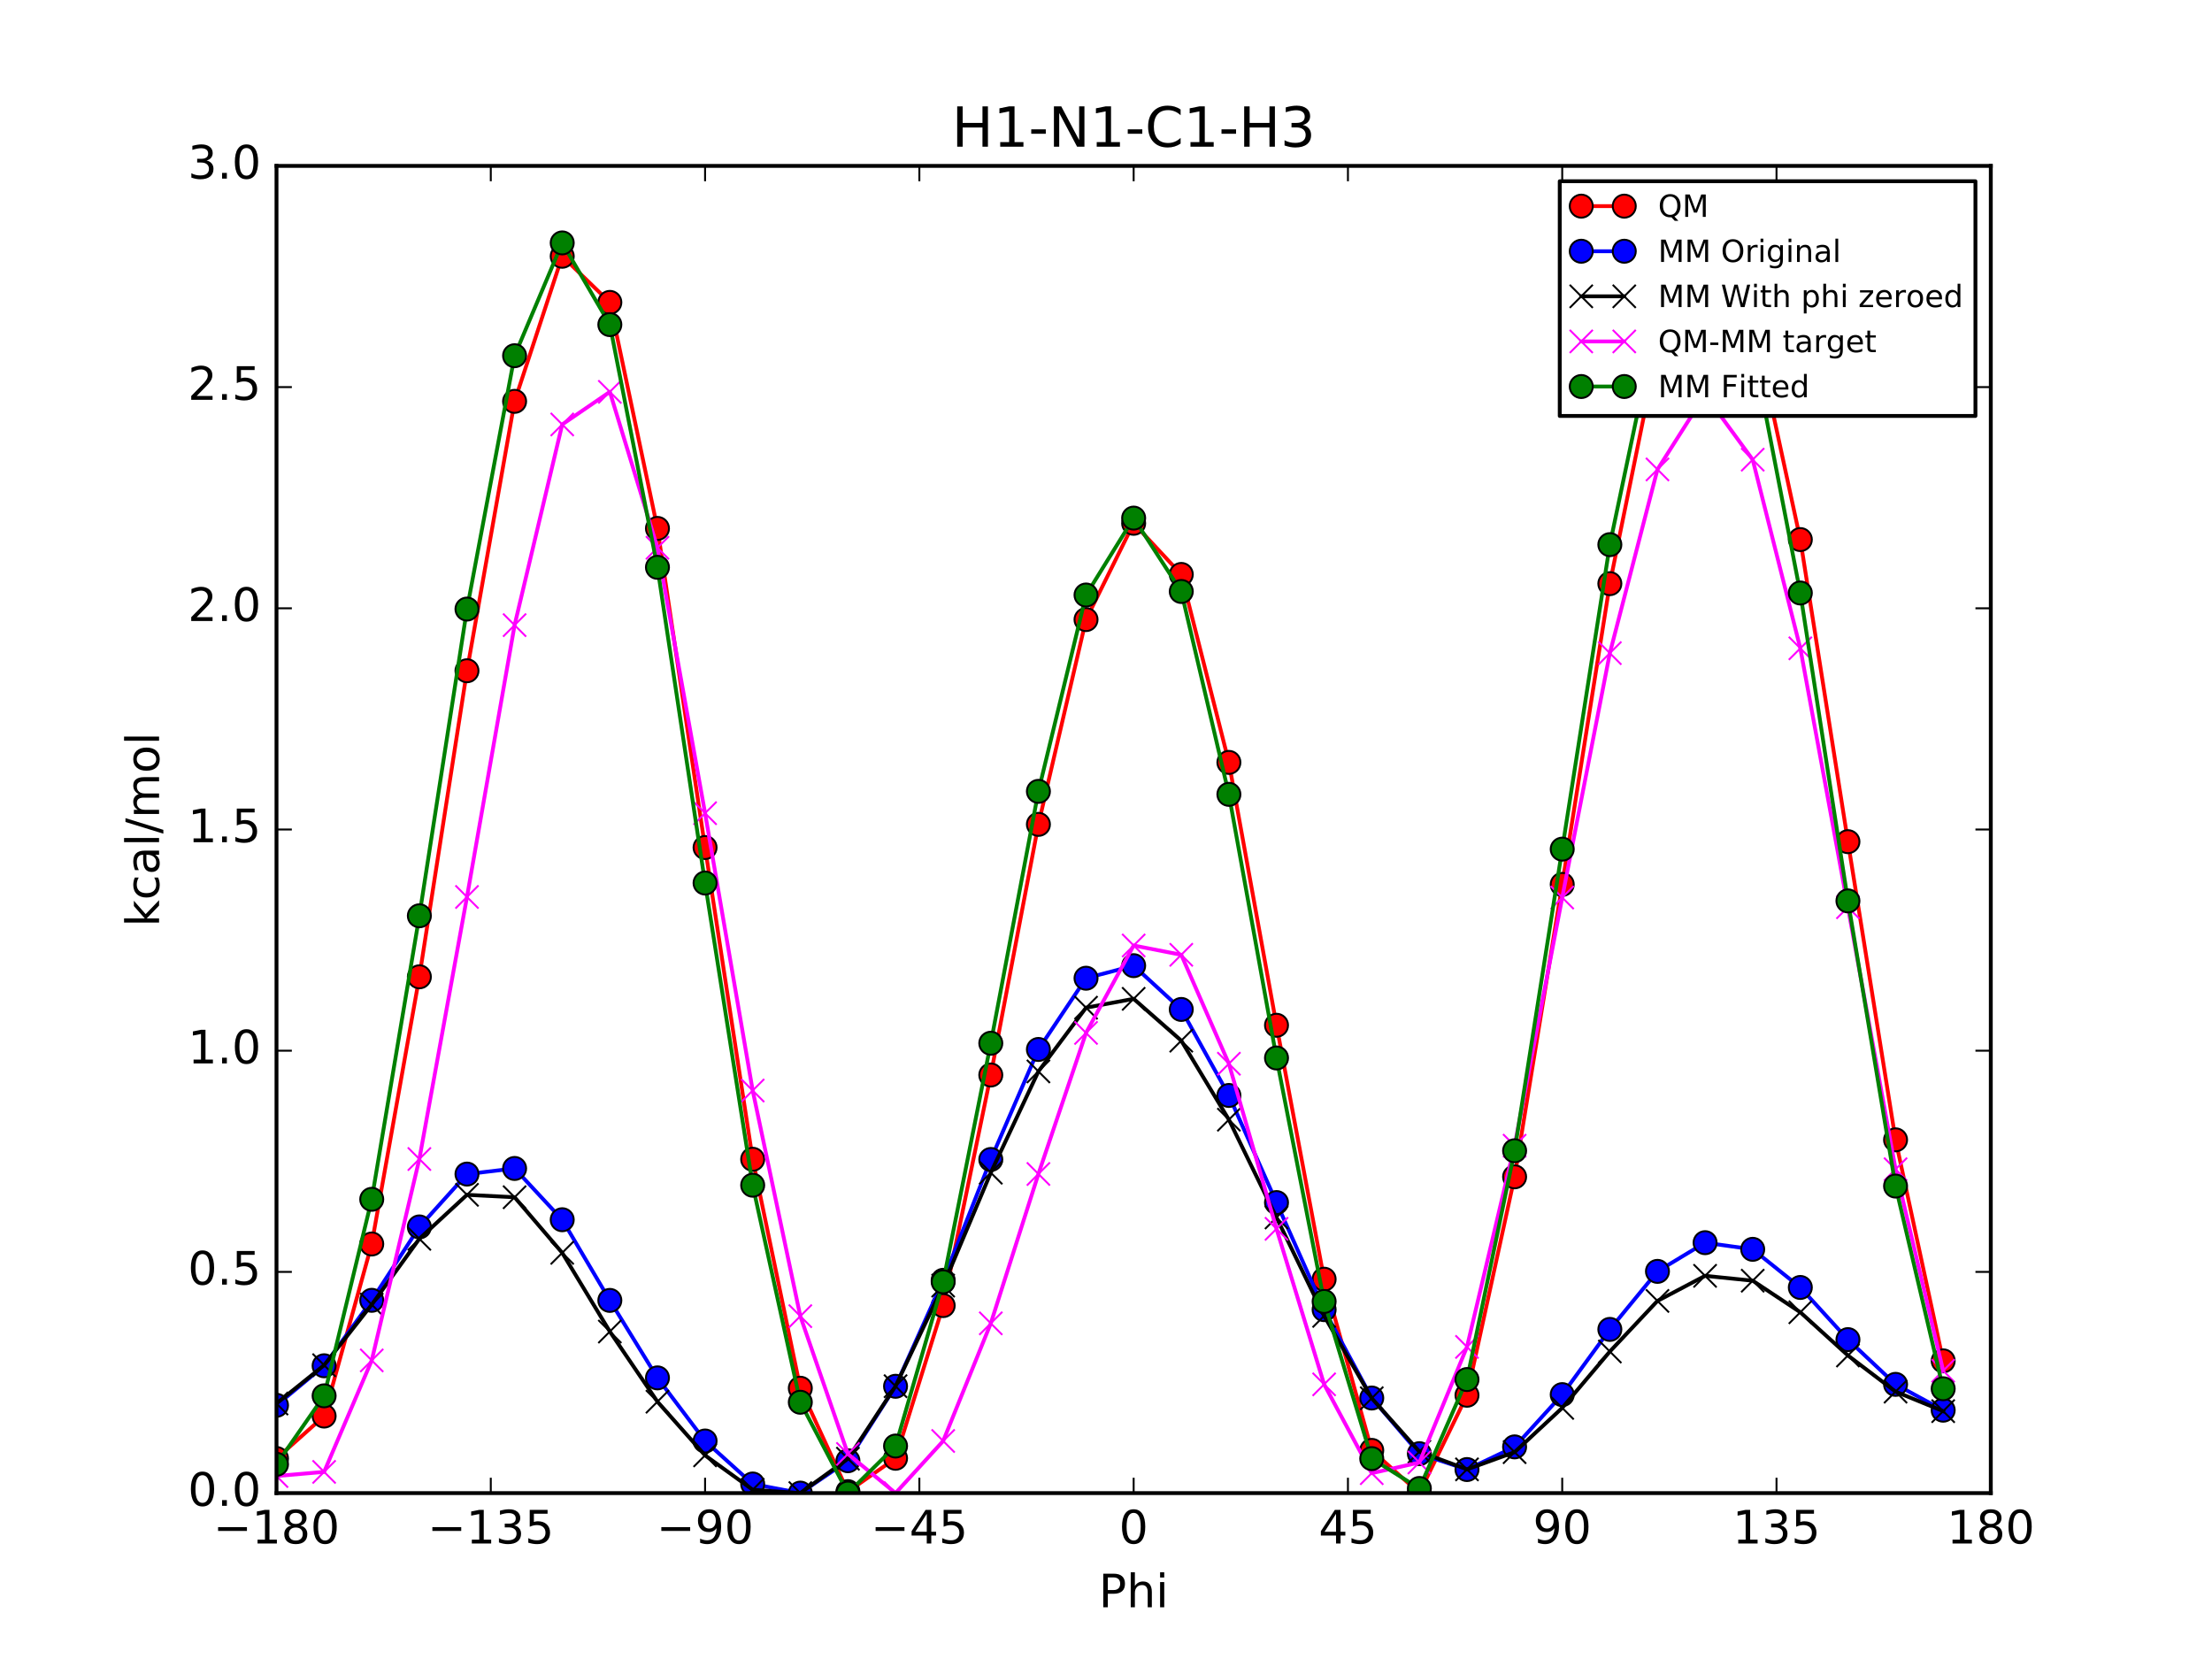 <?xml version="1.0" encoding="utf-8" standalone="no"?>
<!DOCTYPE svg PUBLIC "-//W3C//DTD SVG 1.1//EN"
  "http://www.w3.org/Graphics/SVG/1.1/DTD/svg11.dtd">
<!-- Created with matplotlib (http://matplotlib.org/) -->
<svg height="432pt" version="1.1" viewBox="0 0 576 432" width="576pt" xmlns="http://www.w3.org/2000/svg" xmlns:xlink="http://www.w3.org/1999/xlink">
 <defs>
  <style type="text/css">
*{stroke-linecap:butt;stroke-linejoin:round;stroke-miterlimit:100000;}
  </style>
 </defs>
 <g id="figure_1">
  <g id="patch_1">
   <path d="M 0 432 
L 576 432 
L 576 0 
L 0 0 
z
" style="fill:#ffffff;"/>
  </g>
  <g id="axes_1">
   <g id="patch_2">
    <path d="M 72 388.8 
L 518.4 388.8 
L 518.4 43.2 
L 72 43.2 
z
" style="fill:#ffffff;"/>
   </g>
   <g id="line2d_1">
    <path clip-path="url(#p62cba8d140)" d="M 71.999 379.796 
L 84.4 368.741 
L 96.8 323.934 
L 109.2 254.36 
L 121.6 174.664 
L 134 104.511 
L 146.4 66.73 
L 158.8 78.741 
L 171.2 137.602 
L 183.6 220.692 
L 196 301.873 
L 208.4 361.494 
L 220.8 388.421 
L 233.2 379.73 
L 245.6 339.972 
L 258 279.931 
L 270.4 214.665 
L 282.8 161.336 
L 295.201 136.265 
L 307.6 149.585 
L 320 198.527 
L 332.4 266.978 
L 344.8 333.1 
L 357.2 377.679 
L 369.6 388.8 
L 382 363.32 
L 394.4 306.445 
L 406.8 230.302 
L 419.2 151.98 
L 431.6 90.964 
L 444 64.939 
L 456.4 83.155 
L 468.8 140.502 
L 481.2 219.17 
L 493.6 296.812 
L 506 354.366 
" style="fill:none;stroke:#ff0000;stroke-linecap:square;"/>
    <defs>
     <path d="M 0 3 
C 0.796 3 1.559 2.684 2.121 2.121 
C 2.684 1.559 3 0.796 3 0 
C 3 -0.796 2.684 -1.559 2.121 -2.121 
C 1.559 -2.684 0.796 -3 0 -3 
C -0.796 -3 -1.559 -2.684 -2.121 -2.121 
C -2.684 -1.559 -3 -0.796 -3 0 
C -3 0.796 -2.684 1.559 -2.121 2.121 
C -1.559 2.684 -0.796 3 0 3 
z
" id="m9f6e832662" style="stroke:#000000;stroke-width:0.5;"/>
    </defs>
    <g clip-path="url(#p62cba8d140)">
     <use style="fill:#ff0000;stroke:#000000;stroke-width:0.5;" x="71.999" xlink:href="#m9f6e832662" y="379.796"/>
     <use style="fill:#ff0000;stroke:#000000;stroke-width:0.5;" x="84.4" xlink:href="#m9f6e832662" y="368.741"/>
     <use style="fill:#ff0000;stroke:#000000;stroke-width:0.5;" x="96.8" xlink:href="#m9f6e832662" y="323.934"/>
     <use style="fill:#ff0000;stroke:#000000;stroke-width:0.5;" x="109.2" xlink:href="#m9f6e832662" y="254.36"/>
     <use style="fill:#ff0000;stroke:#000000;stroke-width:0.5;" x="121.6" xlink:href="#m9f6e832662" y="174.664"/>
     <use style="fill:#ff0000;stroke:#000000;stroke-width:0.5;" x="134" xlink:href="#m9f6e832662" y="104.511"/>
     <use style="fill:#ff0000;stroke:#000000;stroke-width:0.5;" x="146.4" xlink:href="#m9f6e832662" y="66.73"/>
     <use style="fill:#ff0000;stroke:#000000;stroke-width:0.5;" x="158.8" xlink:href="#m9f6e832662" y="78.741"/>
     <use style="fill:#ff0000;stroke:#000000;stroke-width:0.5;" x="171.2" xlink:href="#m9f6e832662" y="137.602"/>
     <use style="fill:#ff0000;stroke:#000000;stroke-width:0.5;" x="183.6" xlink:href="#m9f6e832662" y="220.692"/>
     <use style="fill:#ff0000;stroke:#000000;stroke-width:0.5;" x="196" xlink:href="#m9f6e832662" y="301.873"/>
     <use style="fill:#ff0000;stroke:#000000;stroke-width:0.5;" x="208.4" xlink:href="#m9f6e832662" y="361.494"/>
     <use style="fill:#ff0000;stroke:#000000;stroke-width:0.5;" x="220.8" xlink:href="#m9f6e832662" y="388.421"/>
     <use style="fill:#ff0000;stroke:#000000;stroke-width:0.5;" x="233.2" xlink:href="#m9f6e832662" y="379.73"/>
     <use style="fill:#ff0000;stroke:#000000;stroke-width:0.5;" x="245.6" xlink:href="#m9f6e832662" y="339.972"/>
     <use style="fill:#ff0000;stroke:#000000;stroke-width:0.5;" x="258" xlink:href="#m9f6e832662" y="279.931"/>
     <use style="fill:#ff0000;stroke:#000000;stroke-width:0.5;" x="270.4" xlink:href="#m9f6e832662" y="214.665"/>
     <use style="fill:#ff0000;stroke:#000000;stroke-width:0.5;" x="282.8" xlink:href="#m9f6e832662" y="161.336"/>
     <use style="fill:#ff0000;stroke:#000000;stroke-width:0.5;" x="295.201" xlink:href="#m9f6e832662" y="136.265"/>
     <use style="fill:#ff0000;stroke:#000000;stroke-width:0.5;" x="307.6" xlink:href="#m9f6e832662" y="149.585"/>
     <use style="fill:#ff0000;stroke:#000000;stroke-width:0.5;" x="320" xlink:href="#m9f6e832662" y="198.527"/>
     <use style="fill:#ff0000;stroke:#000000;stroke-width:0.5;" x="332.4" xlink:href="#m9f6e832662" y="266.978"/>
     <use style="fill:#ff0000;stroke:#000000;stroke-width:0.5;" x="344.8" xlink:href="#m9f6e832662" y="333.1"/>
     <use style="fill:#ff0000;stroke:#000000;stroke-width:0.5;" x="357.2" xlink:href="#m9f6e832662" y="377.679"/>
     <use style="fill:#ff0000;stroke:#000000;stroke-width:0.5;" x="369.6" xlink:href="#m9f6e832662" y="388.8"/>
     <use style="fill:#ff0000;stroke:#000000;stroke-width:0.5;" x="382" xlink:href="#m9f6e832662" y="363.32"/>
     <use style="fill:#ff0000;stroke:#000000;stroke-width:0.5;" x="394.4" xlink:href="#m9f6e832662" y="306.445"/>
     <use style="fill:#ff0000;stroke:#000000;stroke-width:0.5;" x="406.8" xlink:href="#m9f6e832662" y="230.302"/>
     <use style="fill:#ff0000;stroke:#000000;stroke-width:0.5;" x="419.2" xlink:href="#m9f6e832662" y="151.98"/>
     <use style="fill:#ff0000;stroke:#000000;stroke-width:0.5;" x="431.6" xlink:href="#m9f6e832662" y="90.964"/>
     <use style="fill:#ff0000;stroke:#000000;stroke-width:0.5;" x="444" xlink:href="#m9f6e832662" y="64.939"/>
     <use style="fill:#ff0000;stroke:#000000;stroke-width:0.5;" x="456.4" xlink:href="#m9f6e832662" y="83.155"/>
     <use style="fill:#ff0000;stroke:#000000;stroke-width:0.5;" x="468.8" xlink:href="#m9f6e832662" y="140.502"/>
     <use style="fill:#ff0000;stroke:#000000;stroke-width:0.5;" x="481.2" xlink:href="#m9f6e832662" y="219.17"/>
     <use style="fill:#ff0000;stroke:#000000;stroke-width:0.5;" x="493.6" xlink:href="#m9f6e832662" y="296.812"/>
     <use style="fill:#ff0000;stroke:#000000;stroke-width:0.5;" x="506" xlink:href="#m9f6e832662" y="354.366"/>
    </g>
   </g>
   <g id="line2d_2">
    <path clip-path="url(#p62cba8d140)" d="M 71.999 365.939 
L 84.4 355.645 
L 96.8 338.599 
L 109.2 319.489 
L 121.6 305.728 
L 134 304.265 
L 146.4 317.617 
L 158.8 338.622 
L 171.2 358.797 
L 183.6 375.233 
L 196 386.429 
L 208.4 388.8 
L 220.8 380.373 
L 233.2 360.985 
L 245.6 333.386 
L 258 301.927 
L 270.4 273.277 
L 282.8 254.727 
L 295.201 251.457 
L 307.6 262.858 
L 320 285.255 
L 332.4 313.144 
L 344.8 341.031 
L 357.2 364.044 
L 369.6 378.531 
L 382 382.667 
L 394.4 376.764 
L 406.8 363.155 
L 419.2 346.174 
L 431.6 331.063 
L 444 323.591 
L 456.4 325.323 
L 468.8 335.251 
L 481.2 348.832 
L 493.6 360.484 
L 506 367.21 
" style="fill:none;stroke:#0000ff;stroke-linecap:square;"/>
    <defs>
     <path d="M 0 3 
C 0.796 3 1.559 2.684 2.121 2.121 
C 2.684 1.559 3 0.796 3 0 
C 3 -0.796 2.684 -1.559 2.121 -2.121 
C 1.559 -2.684 0.796 -3 0 -3 
C -0.796 -3 -1.559 -2.684 -2.121 -2.121 
C -2.684 -1.559 -3 -0.796 -3 0 
C -3 0.796 -2.684 1.559 -2.121 2.121 
C -1.559 2.684 -0.796 3 0 3 
z
" id="m7f8aeb8085" style="stroke:#000000;stroke-width:0.5;"/>
    </defs>
    <g clip-path="url(#p62cba8d140)">
     <use style="fill:#0000ff;stroke:#000000;stroke-width:0.5;" x="71.999" xlink:href="#m7f8aeb8085" y="365.939"/>
     <use style="fill:#0000ff;stroke:#000000;stroke-width:0.5;" x="84.4" xlink:href="#m7f8aeb8085" y="355.645"/>
     <use style="fill:#0000ff;stroke:#000000;stroke-width:0.5;" x="96.8" xlink:href="#m7f8aeb8085" y="338.599"/>
     <use style="fill:#0000ff;stroke:#000000;stroke-width:0.5;" x="109.2" xlink:href="#m7f8aeb8085" y="319.489"/>
     <use style="fill:#0000ff;stroke:#000000;stroke-width:0.5;" x="121.6" xlink:href="#m7f8aeb8085" y="305.728"/>
     <use style="fill:#0000ff;stroke:#000000;stroke-width:0.5;" x="134" xlink:href="#m7f8aeb8085" y="304.265"/>
     <use style="fill:#0000ff;stroke:#000000;stroke-width:0.5;" x="146.4" xlink:href="#m7f8aeb8085" y="317.617"/>
     <use style="fill:#0000ff;stroke:#000000;stroke-width:0.5;" x="158.8" xlink:href="#m7f8aeb8085" y="338.622"/>
     <use style="fill:#0000ff;stroke:#000000;stroke-width:0.5;" x="171.2" xlink:href="#m7f8aeb8085" y="358.797"/>
     <use style="fill:#0000ff;stroke:#000000;stroke-width:0.5;" x="183.6" xlink:href="#m7f8aeb8085" y="375.233"/>
     <use style="fill:#0000ff;stroke:#000000;stroke-width:0.5;" x="196" xlink:href="#m7f8aeb8085" y="386.429"/>
     <use style="fill:#0000ff;stroke:#000000;stroke-width:0.5;" x="208.4" xlink:href="#m7f8aeb8085" y="388.8"/>
     <use style="fill:#0000ff;stroke:#000000;stroke-width:0.5;" x="220.8" xlink:href="#m7f8aeb8085" y="380.373"/>
     <use style="fill:#0000ff;stroke:#000000;stroke-width:0.5;" x="233.2" xlink:href="#m7f8aeb8085" y="360.985"/>
     <use style="fill:#0000ff;stroke:#000000;stroke-width:0.5;" x="245.6" xlink:href="#m7f8aeb8085" y="333.386"/>
     <use style="fill:#0000ff;stroke:#000000;stroke-width:0.5;" x="258" xlink:href="#m7f8aeb8085" y="301.927"/>
     <use style="fill:#0000ff;stroke:#000000;stroke-width:0.5;" x="270.4" xlink:href="#m7f8aeb8085" y="273.277"/>
     <use style="fill:#0000ff;stroke:#000000;stroke-width:0.5;" x="282.8" xlink:href="#m7f8aeb8085" y="254.727"/>
     <use style="fill:#0000ff;stroke:#000000;stroke-width:0.5;" x="295.201" xlink:href="#m7f8aeb8085" y="251.457"/>
     <use style="fill:#0000ff;stroke:#000000;stroke-width:0.5;" x="307.6" xlink:href="#m7f8aeb8085" y="262.858"/>
     <use style="fill:#0000ff;stroke:#000000;stroke-width:0.5;" x="320" xlink:href="#m7f8aeb8085" y="285.255"/>
     <use style="fill:#0000ff;stroke:#000000;stroke-width:0.5;" x="332.4" xlink:href="#m7f8aeb8085" y="313.144"/>
     <use style="fill:#0000ff;stroke:#000000;stroke-width:0.5;" x="344.8" xlink:href="#m7f8aeb8085" y="341.031"/>
     <use style="fill:#0000ff;stroke:#000000;stroke-width:0.5;" x="357.2" xlink:href="#m7f8aeb8085" y="364.044"/>
     <use style="fill:#0000ff;stroke:#000000;stroke-width:0.5;" x="369.6" xlink:href="#m7f8aeb8085" y="378.531"/>
     <use style="fill:#0000ff;stroke:#000000;stroke-width:0.5;" x="382" xlink:href="#m7f8aeb8085" y="382.667"/>
     <use style="fill:#0000ff;stroke:#000000;stroke-width:0.5;" x="394.4" xlink:href="#m7f8aeb8085" y="376.764"/>
     <use style="fill:#0000ff;stroke:#000000;stroke-width:0.5;" x="406.8" xlink:href="#m7f8aeb8085" y="363.155"/>
     <use style="fill:#0000ff;stroke:#000000;stroke-width:0.5;" x="419.2" xlink:href="#m7f8aeb8085" y="346.174"/>
     <use style="fill:#0000ff;stroke:#000000;stroke-width:0.5;" x="431.6" xlink:href="#m7f8aeb8085" y="331.063"/>
     <use style="fill:#0000ff;stroke:#000000;stroke-width:0.5;" x="444" xlink:href="#m7f8aeb8085" y="323.591"/>
     <use style="fill:#0000ff;stroke:#000000;stroke-width:0.5;" x="456.4" xlink:href="#m7f8aeb8085" y="325.323"/>
     <use style="fill:#0000ff;stroke:#000000;stroke-width:0.5;" x="468.8" xlink:href="#m7f8aeb8085" y="335.251"/>
     <use style="fill:#0000ff;stroke:#000000;stroke-width:0.5;" x="481.2" xlink:href="#m7f8aeb8085" y="348.832"/>
     <use style="fill:#0000ff;stroke:#000000;stroke-width:0.5;" x="493.6" xlink:href="#m7f8aeb8085" y="360.484"/>
     <use style="fill:#0000ff;stroke:#000000;stroke-width:0.5;" x="506" xlink:href="#m7f8aeb8085" y="367.21"/>
    </g>
   </g>
   <g id="line2d_3">
    <path clip-path="url(#p62cba8d140)" d="M 71.999 365.473 
L 84.4 355.494 
L 96.8 339.717 
L 109.2 322.583 
L 121.6 311.128 
L 134 311.757 
L 146.4 326.232 
L 158.8 346.732 
L 171.2 364.995 
L 183.6 378.969 
L 196 387.934 
L 208.4 388.8 
L 220.8 379.846 
L 233.2 360.961 
L 245.6 334.775 
L 258 305.367 
L 270.4 278.995 
L 282.8 262.4 
L 295.201 260.094 
L 307.6 270.986 
L 320 291.562 
L 332.4 317.027 
L 344.8 342.651 
L 357.2 364.098 
L 369.6 378.003 
L 382 382.618 
L 394.4 378.139 
L 406.8 366.615 
L 419.2 351.935 
L 431.6 338.756 
L 444 332.224 
L 456.4 333.489 
L 468.8 341.71 
L 481.2 352.966 
L 493.6 362.377 
L 506 367.46 
" style="fill:none;stroke:#000000;stroke-linecap:square;"/>
    <defs>
     <path d="M -3 3 
L 3 -3 
M -3 -3 
L 3 3 
" id="ma1d324f46a" style="stroke:#000000;stroke-width:0.5;"/>
    </defs>
    <g clip-path="url(#p62cba8d140)">
     <use style="stroke:#000000;stroke-width:0.5;" x="71.999" xlink:href="#ma1d324f46a" y="365.473"/>
     <use style="stroke:#000000;stroke-width:0.5;" x="84.4" xlink:href="#ma1d324f46a" y="355.494"/>
     <use style="stroke:#000000;stroke-width:0.5;" x="96.8" xlink:href="#ma1d324f46a" y="339.717"/>
     <use style="stroke:#000000;stroke-width:0.5;" x="109.2" xlink:href="#ma1d324f46a" y="322.583"/>
     <use style="stroke:#000000;stroke-width:0.5;" x="121.6" xlink:href="#ma1d324f46a" y="311.128"/>
     <use style="stroke:#000000;stroke-width:0.5;" x="134" xlink:href="#ma1d324f46a" y="311.757"/>
     <use style="stroke:#000000;stroke-width:0.5;" x="146.4" xlink:href="#ma1d324f46a" y="326.232"/>
     <use style="stroke:#000000;stroke-width:0.5;" x="158.8" xlink:href="#ma1d324f46a" y="346.732"/>
     <use style="stroke:#000000;stroke-width:0.5;" x="171.2" xlink:href="#ma1d324f46a" y="364.995"/>
     <use style="stroke:#000000;stroke-width:0.5;" x="183.6" xlink:href="#ma1d324f46a" y="378.969"/>
     <use style="stroke:#000000;stroke-width:0.5;" x="196" xlink:href="#ma1d324f46a" y="387.934"/>
     <use style="stroke:#000000;stroke-width:0.5;" x="208.4" xlink:href="#ma1d324f46a" y="388.8"/>
     <use style="stroke:#000000;stroke-width:0.5;" x="220.8" xlink:href="#ma1d324f46a" y="379.846"/>
     <use style="stroke:#000000;stroke-width:0.5;" x="233.2" xlink:href="#ma1d324f46a" y="360.961"/>
     <use style="stroke:#000000;stroke-width:0.5;" x="245.6" xlink:href="#ma1d324f46a" y="334.775"/>
     <use style="stroke:#000000;stroke-width:0.5;" x="258" xlink:href="#ma1d324f46a" y="305.367"/>
     <use style="stroke:#000000;stroke-width:0.5;" x="270.4" xlink:href="#ma1d324f46a" y="278.995"/>
     <use style="stroke:#000000;stroke-width:0.5;" x="282.8" xlink:href="#ma1d324f46a" y="262.4"/>
     <use style="stroke:#000000;stroke-width:0.5;" x="295.201" xlink:href="#ma1d324f46a" y="260.094"/>
     <use style="stroke:#000000;stroke-width:0.5;" x="307.6" xlink:href="#ma1d324f46a" y="270.986"/>
     <use style="stroke:#000000;stroke-width:0.5;" x="320" xlink:href="#ma1d324f46a" y="291.562"/>
     <use style="stroke:#000000;stroke-width:0.5;" x="332.4" xlink:href="#ma1d324f46a" y="317.027"/>
     <use style="stroke:#000000;stroke-width:0.5;" x="344.8" xlink:href="#ma1d324f46a" y="342.651"/>
     <use style="stroke:#000000;stroke-width:0.5;" x="357.2" xlink:href="#ma1d324f46a" y="364.098"/>
     <use style="stroke:#000000;stroke-width:0.5;" x="369.6" xlink:href="#ma1d324f46a" y="378.003"/>
     <use style="stroke:#000000;stroke-width:0.5;" x="382" xlink:href="#ma1d324f46a" y="382.618"/>
     <use style="stroke:#000000;stroke-width:0.5;" x="394.4" xlink:href="#ma1d324f46a" y="378.139"/>
     <use style="stroke:#000000;stroke-width:0.5;" x="406.8" xlink:href="#ma1d324f46a" y="366.615"/>
     <use style="stroke:#000000;stroke-width:0.5;" x="419.2" xlink:href="#ma1d324f46a" y="351.935"/>
     <use style="stroke:#000000;stroke-width:0.5;" x="431.6" xlink:href="#ma1d324f46a" y="338.756"/>
     <use style="stroke:#000000;stroke-width:0.5;" x="444" xlink:href="#ma1d324f46a" y="332.224"/>
     <use style="stroke:#000000;stroke-width:0.5;" x="456.4" xlink:href="#ma1d324f46a" y="333.489"/>
     <use style="stroke:#000000;stroke-width:0.5;" x="468.8" xlink:href="#ma1d324f46a" y="341.71"/>
     <use style="stroke:#000000;stroke-width:0.5;" x="481.2" xlink:href="#ma1d324f46a" y="352.966"/>
     <use style="stroke:#000000;stroke-width:0.5;" x="493.6" xlink:href="#ma1d324f46a" y="362.377"/>
     <use style="stroke:#000000;stroke-width:0.5;" x="506" xlink:href="#ma1d324f46a" y="367.46"/>
    </g>
   </g>
   <g id="line2d_4">
    <path clip-path="url(#p62cba8d140)" d="M 71.999 384.354 
L 84.4 383.277 
L 96.8 354.248 
L 109.2 301.807 
L 121.6 233.567 
L 134 162.784 
L 146.4 110.528 
L 158.8 102.039 
L 171.2 142.638 
L 183.6 211.754 
L 196 283.97 
L 208.4 342.725 
L 220.8 378.606 
L 233.2 388.8 
L 245.6 375.228 
L 258 344.594 
L 270.4 305.701 
L 282.8 268.967 
L 295.201 246.202 
L 307.6 248.629 
L 320 276.995 
L 332.4 319.981 
L 344.8 360.48 
L 357.2 383.611 
L 369.6 380.827 
L 382 350.733 
L 394.4 298.337 
L 406.8 233.718 
L 419.2 170.075 
L 431.6 122.239 
L 444 102.746 
L 456.4 119.696 
L 468.8 168.823 
L 481.2 236.235 
L 493.6 304.466 
L 506 356.936 
" style="fill:none;stroke:#ff00ff;stroke-linecap:square;"/>
    <defs>
     <path d="M -3 3 
L 3 -3 
M -3 -3 
L 3 3 
" id="m1de73f0dea" style="stroke:#ff00ff;stroke-width:0.5;"/>
    </defs>
    <g clip-path="url(#p62cba8d140)">
     <use style="fill:#ff00ff;stroke:#ff00ff;stroke-width:0.5;" x="71.999" xlink:href="#m1de73f0dea" y="384.354"/>
     <use style="fill:#ff00ff;stroke:#ff00ff;stroke-width:0.5;" x="84.4" xlink:href="#m1de73f0dea" y="383.277"/>
     <use style="fill:#ff00ff;stroke:#ff00ff;stroke-width:0.5;" x="96.8" xlink:href="#m1de73f0dea" y="354.248"/>
     <use style="fill:#ff00ff;stroke:#ff00ff;stroke-width:0.5;" x="109.2" xlink:href="#m1de73f0dea" y="301.807"/>
     <use style="fill:#ff00ff;stroke:#ff00ff;stroke-width:0.5;" x="121.6" xlink:href="#m1de73f0dea" y="233.567"/>
     <use style="fill:#ff00ff;stroke:#ff00ff;stroke-width:0.5;" x="134" xlink:href="#m1de73f0dea" y="162.784"/>
     <use style="fill:#ff00ff;stroke:#ff00ff;stroke-width:0.5;" x="146.4" xlink:href="#m1de73f0dea" y="110.528"/>
     <use style="fill:#ff00ff;stroke:#ff00ff;stroke-width:0.5;" x="158.8" xlink:href="#m1de73f0dea" y="102.039"/>
     <use style="fill:#ff00ff;stroke:#ff00ff;stroke-width:0.5;" x="171.2" xlink:href="#m1de73f0dea" y="142.638"/>
     <use style="fill:#ff00ff;stroke:#ff00ff;stroke-width:0.5;" x="183.6" xlink:href="#m1de73f0dea" y="211.754"/>
     <use style="fill:#ff00ff;stroke:#ff00ff;stroke-width:0.5;" x="196" xlink:href="#m1de73f0dea" y="283.97"/>
     <use style="fill:#ff00ff;stroke:#ff00ff;stroke-width:0.5;" x="208.4" xlink:href="#m1de73f0dea" y="342.725"/>
     <use style="fill:#ff00ff;stroke:#ff00ff;stroke-width:0.5;" x="220.8" xlink:href="#m1de73f0dea" y="378.606"/>
     <use style="fill:#ff00ff;stroke:#ff00ff;stroke-width:0.5;" x="233.2" xlink:href="#m1de73f0dea" y="388.8"/>
     <use style="fill:#ff00ff;stroke:#ff00ff;stroke-width:0.5;" x="245.6" xlink:href="#m1de73f0dea" y="375.228"/>
     <use style="fill:#ff00ff;stroke:#ff00ff;stroke-width:0.5;" x="258" xlink:href="#m1de73f0dea" y="344.594"/>
     <use style="fill:#ff00ff;stroke:#ff00ff;stroke-width:0.5;" x="270.4" xlink:href="#m1de73f0dea" y="305.701"/>
     <use style="fill:#ff00ff;stroke:#ff00ff;stroke-width:0.5;" x="282.8" xlink:href="#m1de73f0dea" y="268.967"/>
     <use style="fill:#ff00ff;stroke:#ff00ff;stroke-width:0.5;" x="295.201" xlink:href="#m1de73f0dea" y="246.202"/>
     <use style="fill:#ff00ff;stroke:#ff00ff;stroke-width:0.5;" x="307.6" xlink:href="#m1de73f0dea" y="248.629"/>
     <use style="fill:#ff00ff;stroke:#ff00ff;stroke-width:0.5;" x="320" xlink:href="#m1de73f0dea" y="276.995"/>
     <use style="fill:#ff00ff;stroke:#ff00ff;stroke-width:0.5;" x="332.4" xlink:href="#m1de73f0dea" y="319.981"/>
     <use style="fill:#ff00ff;stroke:#ff00ff;stroke-width:0.5;" x="344.8" xlink:href="#m1de73f0dea" y="360.48"/>
     <use style="fill:#ff00ff;stroke:#ff00ff;stroke-width:0.5;" x="357.2" xlink:href="#m1de73f0dea" y="383.611"/>
     <use style="fill:#ff00ff;stroke:#ff00ff;stroke-width:0.5;" x="369.6" xlink:href="#m1de73f0dea" y="380.827"/>
     <use style="fill:#ff00ff;stroke:#ff00ff;stroke-width:0.5;" x="382" xlink:href="#m1de73f0dea" y="350.733"/>
     <use style="fill:#ff00ff;stroke:#ff00ff;stroke-width:0.5;" x="394.4" xlink:href="#m1de73f0dea" y="298.337"/>
     <use style="fill:#ff00ff;stroke:#ff00ff;stroke-width:0.5;" x="406.8" xlink:href="#m1de73f0dea" y="233.718"/>
     <use style="fill:#ff00ff;stroke:#ff00ff;stroke-width:0.5;" x="419.2" xlink:href="#m1de73f0dea" y="170.075"/>
     <use style="fill:#ff00ff;stroke:#ff00ff;stroke-width:0.5;" x="431.6" xlink:href="#m1de73f0dea" y="122.239"/>
     <use style="fill:#ff00ff;stroke:#ff00ff;stroke-width:0.5;" x="444" xlink:href="#m1de73f0dea" y="102.746"/>
     <use style="fill:#ff00ff;stroke:#ff00ff;stroke-width:0.5;" x="456.4" xlink:href="#m1de73f0dea" y="119.696"/>
     <use style="fill:#ff00ff;stroke:#ff00ff;stroke-width:0.5;" x="468.8" xlink:href="#m1de73f0dea" y="168.823"/>
     <use style="fill:#ff00ff;stroke:#ff00ff;stroke-width:0.5;" x="481.2" xlink:href="#m1de73f0dea" y="236.235"/>
     <use style="fill:#ff00ff;stroke:#ff00ff;stroke-width:0.5;" x="493.6" xlink:href="#m1de73f0dea" y="304.466"/>
     <use style="fill:#ff00ff;stroke:#ff00ff;stroke-width:0.5;" x="506" xlink:href="#m1de73f0dea" y="356.936"/>
    </g>
   </g>
   <g id="line2d_5">
    <path clip-path="url(#p62cba8d140)" d="M 71.999 381.301 
L 84.4 363.471 
L 96.8 312.299 
L 109.2 238.472 
L 121.6 158.602 
L 134 92.628 
L 146.4 63.253 
L 158.8 84.528 
L 171.2 147.729 
L 183.6 229.941 
L 196 308.628 
L 208.4 365.142 
L 220.8 388.8 
L 233.2 376.545 
L 245.6 333.787 
L 258 271.655 
L 270.4 206.069 
L 282.8 154.94 
L 295.201 134.912 
L 307.6 154.019 
L 320 206.847 
L 332.4 275.498 
L 344.8 338.894 
L 357.2 379.817 
L 369.6 387.597 
L 382 359.229 
L 394.4 299.656 
L 406.8 221.115 
L 419.2 141.821 
L 431.6 82.911 
L 444 63.679 
L 456.4 90.542 
L 468.8 154.414 
L 481.2 234.591 
L 493.6 308.852 
L 506 361.628 
" style="fill:none;stroke:#008000;stroke-linecap:square;"/>
    <defs>
     <path d="M 0 3 
C 0.796 3 1.559 2.684 2.121 2.121 
C 2.684 1.559 3 0.796 3 0 
C 3 -0.796 2.684 -1.559 2.121 -2.121 
C 1.559 -2.684 0.796 -3 0 -3 
C -0.796 -3 -1.559 -2.684 -2.121 -2.121 
C -2.684 -1.559 -3 -0.796 -3 0 
C -3 0.796 -2.684 1.559 -2.121 2.121 
C -1.559 2.684 -0.796 3 0 3 
z
" id="m9944386eb4" style="stroke:#000000;stroke-width:0.5;"/>
    </defs>
    <g clip-path="url(#p62cba8d140)">
     <use style="fill:#008000;stroke:#000000;stroke-width:0.5;" x="71.999" xlink:href="#m9944386eb4" y="381.301"/>
     <use style="fill:#008000;stroke:#000000;stroke-width:0.5;" x="84.4" xlink:href="#m9944386eb4" y="363.471"/>
     <use style="fill:#008000;stroke:#000000;stroke-width:0.5;" x="96.8" xlink:href="#m9944386eb4" y="312.299"/>
     <use style="fill:#008000;stroke:#000000;stroke-width:0.5;" x="109.2" xlink:href="#m9944386eb4" y="238.472"/>
     <use style="fill:#008000;stroke:#000000;stroke-width:0.5;" x="121.6" xlink:href="#m9944386eb4" y="158.602"/>
     <use style="fill:#008000;stroke:#000000;stroke-width:0.5;" x="134" xlink:href="#m9944386eb4" y="92.628"/>
     <use style="fill:#008000;stroke:#000000;stroke-width:0.5;" x="146.4" xlink:href="#m9944386eb4" y="63.253"/>
     <use style="fill:#008000;stroke:#000000;stroke-width:0.5;" x="158.8" xlink:href="#m9944386eb4" y="84.528"/>
     <use style="fill:#008000;stroke:#000000;stroke-width:0.5;" x="171.2" xlink:href="#m9944386eb4" y="147.729"/>
     <use style="fill:#008000;stroke:#000000;stroke-width:0.5;" x="183.6" xlink:href="#m9944386eb4" y="229.941"/>
     <use style="fill:#008000;stroke:#000000;stroke-width:0.5;" x="196" xlink:href="#m9944386eb4" y="308.628"/>
     <use style="fill:#008000;stroke:#000000;stroke-width:0.5;" x="208.4" xlink:href="#m9944386eb4" y="365.142"/>
     <use style="fill:#008000;stroke:#000000;stroke-width:0.5;" x="220.8" xlink:href="#m9944386eb4" y="388.8"/>
     <use style="fill:#008000;stroke:#000000;stroke-width:0.5;" x="233.2" xlink:href="#m9944386eb4" y="376.545"/>
     <use style="fill:#008000;stroke:#000000;stroke-width:0.5;" x="245.6" xlink:href="#m9944386eb4" y="333.787"/>
     <use style="fill:#008000;stroke:#000000;stroke-width:0.5;" x="258" xlink:href="#m9944386eb4" y="271.655"/>
     <use style="fill:#008000;stroke:#000000;stroke-width:0.5;" x="270.4" xlink:href="#m9944386eb4" y="206.069"/>
     <use style="fill:#008000;stroke:#000000;stroke-width:0.5;" x="282.8" xlink:href="#m9944386eb4" y="154.94"/>
     <use style="fill:#008000;stroke:#000000;stroke-width:0.5;" x="295.201" xlink:href="#m9944386eb4" y="134.912"/>
     <use style="fill:#008000;stroke:#000000;stroke-width:0.5;" x="307.6" xlink:href="#m9944386eb4" y="154.019"/>
     <use style="fill:#008000;stroke:#000000;stroke-width:0.5;" x="320" xlink:href="#m9944386eb4" y="206.847"/>
     <use style="fill:#008000;stroke:#000000;stroke-width:0.5;" x="332.4" xlink:href="#m9944386eb4" y="275.498"/>
     <use style="fill:#008000;stroke:#000000;stroke-width:0.5;" x="344.8" xlink:href="#m9944386eb4" y="338.894"/>
     <use style="fill:#008000;stroke:#000000;stroke-width:0.5;" x="357.2" xlink:href="#m9944386eb4" y="379.817"/>
     <use style="fill:#008000;stroke:#000000;stroke-width:0.5;" x="369.6" xlink:href="#m9944386eb4" y="387.597"/>
     <use style="fill:#008000;stroke:#000000;stroke-width:0.5;" x="382" xlink:href="#m9944386eb4" y="359.229"/>
     <use style="fill:#008000;stroke:#000000;stroke-width:0.5;" x="394.4" xlink:href="#m9944386eb4" y="299.656"/>
     <use style="fill:#008000;stroke:#000000;stroke-width:0.5;" x="406.8" xlink:href="#m9944386eb4" y="221.115"/>
     <use style="fill:#008000;stroke:#000000;stroke-width:0.5;" x="419.2" xlink:href="#m9944386eb4" y="141.821"/>
     <use style="fill:#008000;stroke:#000000;stroke-width:0.5;" x="431.6" xlink:href="#m9944386eb4" y="82.911"/>
     <use style="fill:#008000;stroke:#000000;stroke-width:0.5;" x="444" xlink:href="#m9944386eb4" y="63.679"/>
     <use style="fill:#008000;stroke:#000000;stroke-width:0.5;" x="456.4" xlink:href="#m9944386eb4" y="90.542"/>
     <use style="fill:#008000;stroke:#000000;stroke-width:0.5;" x="468.8" xlink:href="#m9944386eb4" y="154.414"/>
     <use style="fill:#008000;stroke:#000000;stroke-width:0.5;" x="481.2" xlink:href="#m9944386eb4" y="234.591"/>
     <use style="fill:#008000;stroke:#000000;stroke-width:0.5;" x="493.6" xlink:href="#m9944386eb4" y="308.852"/>
     <use style="fill:#008000;stroke:#000000;stroke-width:0.5;" x="506" xlink:href="#m9944386eb4" y="361.628"/>
    </g>
   </g>
   <g id="patch_3">
    <path d="M 72 43.2 
L 518.4 43.2 
" style="fill:none;stroke:#000000;stroke-linecap:square;stroke-linejoin:miter;"/>
   </g>
   <g id="patch_4">
    <path d="M 72 388.8 
L 72 43.2 
" style="fill:none;stroke:#000000;stroke-linecap:square;stroke-linejoin:miter;"/>
   </g>
   <g id="patch_5">
    <path d="M 518.4 388.8 
L 518.4 43.2 
" style="fill:none;stroke:#000000;stroke-linecap:square;stroke-linejoin:miter;"/>
   </g>
   <g id="patch_6">
    <path d="M 72 388.8 
L 518.4 388.8 
" style="fill:none;stroke:#000000;stroke-linecap:square;stroke-linejoin:miter;"/>
   </g>
   <g id="matplotlib.axis_1">
    <g id="xtick_1">
     <g id="line2d_6">
      <defs>
       <path d="M 0 0 
L 0 -4 
" id="m51d2974889" style="stroke:#000000;stroke-width:0.5;"/>
      </defs>
      <g>
       <use style="stroke:#000000;stroke-width:0.5;" x="72.0" xlink:href="#m51d2974889" y="388.8"/>
      </g>
     </g>
     <g id="line2d_7">
      <defs>
       <path d="M 0 0 
L 0 4 
" id="m187d54f362" style="stroke:#000000;stroke-width:0.5;"/>
      </defs>
      <g>
       <use style="stroke:#000000;stroke-width:0.5;" x="72.0" xlink:href="#m187d54f362" y="43.2"/>
      </g>
     </g>
     <g id="text_1">
      <!-- −180 -->
      <defs>
       <path d="M 10.594 35.5 
L 73.188 35.5 
L 73.188 27.203 
L 10.594 27.203 
z
" id="BitstreamVeraSans-Roman-2212"/>
       <path d="M 31.781 66.406 
Q 24.172 66.406 20.328 58.906 
Q 16.5 51.422 16.5 36.375 
Q 16.5 21.391 20.328 13.891 
Q 24.172 6.391 31.781 6.391 
Q 39.453 6.391 43.281 13.891 
Q 47.125 21.391 47.125 36.375 
Q 47.125 51.422 43.281 58.906 
Q 39.453 66.406 31.781 66.406 
M 31.781 74.219 
Q 44.047 74.219 50.516 64.516 
Q 56.984 54.828 56.984 36.375 
Q 56.984 17.969 50.516 8.266 
Q 44.047 -1.422 31.781 -1.422 
Q 19.531 -1.422 13.062 8.266 
Q 6.594 17.969 6.594 36.375 
Q 6.594 54.828 13.062 64.516 
Q 19.531 74.219 31.781 74.219 
" id="BitstreamVeraSans-Roman-30"/>
       <path d="M 31.781 34.625 
Q 24.75 34.625 20.719 30.859 
Q 16.703 27.094 16.703 20.516 
Q 16.703 13.922 20.719 10.156 
Q 24.75 6.391 31.781 6.391 
Q 38.812 6.391 42.859 10.172 
Q 46.922 13.969 46.922 20.516 
Q 46.922 27.094 42.891 30.859 
Q 38.875 34.625 31.781 34.625 
M 21.922 38.812 
Q 15.578 40.375 12.031 44.719 
Q 8.5 49.078 8.5 55.328 
Q 8.5 64.062 14.719 69.141 
Q 20.953 74.219 31.781 74.219 
Q 42.672 74.219 48.875 69.141 
Q 55.078 64.062 55.078 55.328 
Q 55.078 49.078 51.531 44.719 
Q 48 40.375 41.703 38.812 
Q 48.828 37.156 52.797 32.312 
Q 56.781 27.484 56.781 20.516 
Q 56.781 9.906 50.312 4.234 
Q 43.844 -1.422 31.781 -1.422 
Q 19.734 -1.422 13.25 4.234 
Q 6.781 9.906 6.781 20.516 
Q 6.781 27.484 10.781 32.312 
Q 14.797 37.156 21.922 38.812 
M 18.312 54.391 
Q 18.312 48.734 21.844 45.562 
Q 25.391 42.391 31.781 42.391 
Q 38.141 42.391 41.719 45.562 
Q 45.312 48.734 45.312 54.391 
Q 45.312 60.062 41.719 63.234 
Q 38.141 66.406 31.781 66.406 
Q 25.391 66.406 21.844 63.234 
Q 18.312 60.062 18.312 54.391 
" id="BitstreamVeraSans-Roman-38"/>
       <path d="M 12.406 8.297 
L 28.516 8.297 
L 28.516 63.922 
L 10.984 60.406 
L 10.984 69.391 
L 28.422 72.906 
L 38.281 72.906 
L 38.281 8.297 
L 54.391 8.297 
L 54.391 0 
L 12.406 0 
z
" id="BitstreamVeraSans-Roman-31"/>
      </defs>
      <g transform="translate(55.52 401.918)scale(0.12 -0.12)">
       <use xlink:href="#BitstreamVeraSans-Roman-2212"/>
       <use x="83.789" xlink:href="#BitstreamVeraSans-Roman-31"/>
       <use x="147.412" xlink:href="#BitstreamVeraSans-Roman-38"/>
       <use x="211.035" xlink:href="#BitstreamVeraSans-Roman-30"/>
      </g>
     </g>
    </g>
    <g id="xtick_2">
     <g id="line2d_8">
      <g>
       <use style="stroke:#000000;stroke-width:0.5;" x="127.8" xlink:href="#m51d2974889" y="388.8"/>
      </g>
     </g>
     <g id="line2d_9">
      <g>
       <use style="stroke:#000000;stroke-width:0.5;" x="127.8" xlink:href="#m187d54f362" y="43.2"/>
      </g>
     </g>
     <g id="text_2">
      <!-- −135 -->
      <defs>
       <path d="M 10.797 72.906 
L 49.516 72.906 
L 49.516 64.594 
L 19.828 64.594 
L 19.828 46.734 
Q 21.969 47.469 24.109 47.828 
Q 26.266 48.188 28.422 48.188 
Q 40.625 48.188 47.75 41.5 
Q 54.891 34.812 54.891 23.391 
Q 54.891 11.625 47.562 5.094 
Q 40.234 -1.422 26.906 -1.422 
Q 22.312 -1.422 17.547 -0.641 
Q 12.797 0.141 7.719 1.703 
L 7.719 11.625 
Q 12.109 9.234 16.797 8.062 
Q 21.484 6.891 26.703 6.891 
Q 35.156 6.891 40.078 11.328 
Q 45.016 15.766 45.016 23.391 
Q 45.016 31 40.078 35.438 
Q 35.156 39.891 26.703 39.891 
Q 22.75 39.891 18.812 39.016 
Q 14.891 38.141 10.797 36.281 
z
" id="BitstreamVeraSans-Roman-35"/>
       <path d="M 40.578 39.312 
Q 47.656 37.797 51.625 33 
Q 55.609 28.219 55.609 21.188 
Q 55.609 10.406 48.188 4.484 
Q 40.766 -1.422 27.094 -1.422 
Q 22.516 -1.422 17.656 -0.516 
Q 12.797 0.391 7.625 2.203 
L 7.625 11.719 
Q 11.719 9.328 16.594 8.109 
Q 21.484 6.891 26.812 6.891 
Q 36.078 6.891 40.938 10.547 
Q 45.797 14.203 45.797 21.188 
Q 45.797 27.641 41.281 31.266 
Q 36.766 34.906 28.719 34.906 
L 20.219 34.906 
L 20.219 43.016 
L 29.109 43.016 
Q 36.375 43.016 40.234 45.922 
Q 44.094 48.828 44.094 54.297 
Q 44.094 59.906 40.109 62.906 
Q 36.141 65.922 28.719 65.922 
Q 24.656 65.922 20.016 65.031 
Q 15.375 64.156 9.812 62.312 
L 9.812 71.094 
Q 15.438 72.656 20.344 73.438 
Q 25.25 74.219 29.594 74.219 
Q 40.828 74.219 47.359 69.109 
Q 53.906 64.016 53.906 55.328 
Q 53.906 49.266 50.438 45.094 
Q 46.969 40.922 40.578 39.312 
" id="BitstreamVeraSans-Roman-33"/>
      </defs>
      <g transform="translate(111.32 401.918)scale(0.12 -0.12)">
       <use xlink:href="#BitstreamVeraSans-Roman-2212"/>
       <use x="83.789" xlink:href="#BitstreamVeraSans-Roman-31"/>
       <use x="147.412" xlink:href="#BitstreamVeraSans-Roman-33"/>
       <use x="211.035" xlink:href="#BitstreamVeraSans-Roman-35"/>
      </g>
     </g>
    </g>
    <g id="xtick_3">
     <g id="line2d_10">
      <g>
       <use style="stroke:#000000;stroke-width:0.5;" x="183.6" xlink:href="#m51d2974889" y="388.8"/>
      </g>
     </g>
     <g id="line2d_11">
      <g>
       <use style="stroke:#000000;stroke-width:0.5;" x="183.6" xlink:href="#m187d54f362" y="43.2"/>
      </g>
     </g>
     <g id="text_3">
      <!-- −90 -->
      <defs>
       <path d="M 10.984 1.516 
L 10.984 10.5 
Q 14.703 8.734 18.5 7.812 
Q 22.312 6.891 25.984 6.891 
Q 35.75 6.891 40.891 13.453 
Q 46.047 20.016 46.781 33.406 
Q 43.953 29.203 39.594 26.953 
Q 35.25 24.703 29.984 24.703 
Q 19.047 24.703 12.672 31.312 
Q 6.297 37.938 6.297 49.422 
Q 6.297 60.641 12.938 67.422 
Q 19.578 74.219 30.609 74.219 
Q 43.266 74.219 49.922 64.516 
Q 56.594 54.828 56.594 36.375 
Q 56.594 19.141 48.406 8.859 
Q 40.234 -1.422 26.422 -1.422 
Q 22.703 -1.422 18.891 -0.688 
Q 15.094 0.047 10.984 1.516 
M 30.609 32.422 
Q 37.25 32.422 41.125 36.953 
Q 45.016 41.5 45.016 49.422 
Q 45.016 57.281 41.125 61.844 
Q 37.25 66.406 30.609 66.406 
Q 23.969 66.406 20.094 61.844 
Q 16.219 57.281 16.219 49.422 
Q 16.219 41.5 20.094 36.953 
Q 23.969 32.422 30.609 32.422 
" id="BitstreamVeraSans-Roman-39"/>
      </defs>
      <g transform="translate(170.937 401.918)scale(0.12 -0.12)">
       <use xlink:href="#BitstreamVeraSans-Roman-2212"/>
       <use x="83.789" xlink:href="#BitstreamVeraSans-Roman-39"/>
       <use x="147.412" xlink:href="#BitstreamVeraSans-Roman-30"/>
      </g>
     </g>
    </g>
    <g id="xtick_4">
     <g id="line2d_12">
      <g>
       <use style="stroke:#000000;stroke-width:0.5;" x="239.4" xlink:href="#m51d2974889" y="388.8"/>
      </g>
     </g>
     <g id="line2d_13">
      <g>
       <use style="stroke:#000000;stroke-width:0.5;" x="239.4" xlink:href="#m187d54f362" y="43.2"/>
      </g>
     </g>
     <g id="text_4">
      <!-- −45 -->
      <defs>
       <path d="M 37.797 64.312 
L 12.891 25.391 
L 37.797 25.391 
z
M 35.203 72.906 
L 47.609 72.906 
L 47.609 25.391 
L 58.016 25.391 
L 58.016 17.188 
L 47.609 17.188 
L 47.609 0 
L 37.797 0 
L 37.797 17.188 
L 4.891 17.188 
L 4.891 26.703 
z
" id="BitstreamVeraSans-Roman-34"/>
      </defs>
      <g transform="translate(226.737 401.918)scale(0.12 -0.12)">
       <use xlink:href="#BitstreamVeraSans-Roman-2212"/>
       <use x="83.789" xlink:href="#BitstreamVeraSans-Roman-34"/>
       <use x="147.412" xlink:href="#BitstreamVeraSans-Roman-35"/>
      </g>
     </g>
    </g>
    <g id="xtick_5">
     <g id="line2d_14">
      <g>
       <use style="stroke:#000000;stroke-width:0.5;" x="295.2" xlink:href="#m51d2974889" y="388.8"/>
      </g>
     </g>
     <g id="line2d_15">
      <g>
       <use style="stroke:#000000;stroke-width:0.5;" x="295.2" xlink:href="#m187d54f362" y="43.2"/>
      </g>
     </g>
     <g id="text_5">
      <!-- 0 -->
      <g transform="translate(291.382 401.918)scale(0.12 -0.12)">
       <use xlink:href="#BitstreamVeraSans-Roman-30"/>
      </g>
     </g>
    </g>
    <g id="xtick_6">
     <g id="line2d_16">
      <g>
       <use style="stroke:#000000;stroke-width:0.5;" x="351.0" xlink:href="#m51d2974889" y="388.8"/>
      </g>
     </g>
     <g id="line2d_17">
      <g>
       <use style="stroke:#000000;stroke-width:0.5;" x="351.0" xlink:href="#m187d54f362" y="43.2"/>
      </g>
     </g>
     <g id="text_6">
      <!-- 45 -->
      <g transform="translate(343.365 401.918)scale(0.12 -0.12)">
       <use xlink:href="#BitstreamVeraSans-Roman-34"/>
       <use x="63.623" xlink:href="#BitstreamVeraSans-Roman-35"/>
      </g>
     </g>
    </g>
    <g id="xtick_7">
     <g id="line2d_18">
      <g>
       <use style="stroke:#000000;stroke-width:0.5;" x="406.8" xlink:href="#m51d2974889" y="388.8"/>
      </g>
     </g>
     <g id="line2d_19">
      <g>
       <use style="stroke:#000000;stroke-width:0.5;" x="406.8" xlink:href="#m187d54f362" y="43.2"/>
      </g>
     </g>
     <g id="text_7">
      <!-- 90 -->
      <g transform="translate(399.165 401.918)scale(0.12 -0.12)">
       <use xlink:href="#BitstreamVeraSans-Roman-39"/>
       <use x="63.623" xlink:href="#BitstreamVeraSans-Roman-30"/>
      </g>
     </g>
    </g>
    <g id="xtick_8">
     <g id="line2d_20">
      <g>
       <use style="stroke:#000000;stroke-width:0.5;" x="462.6" xlink:href="#m51d2974889" y="388.8"/>
      </g>
     </g>
     <g id="line2d_21">
      <g>
       <use style="stroke:#000000;stroke-width:0.5;" x="462.6" xlink:href="#m187d54f362" y="43.2"/>
      </g>
     </g>
     <g id="text_8">
      <!-- 135 -->
      <g transform="translate(451.147 401.918)scale(0.12 -0.12)">
       <use xlink:href="#BitstreamVeraSans-Roman-31"/>
       <use x="63.623" xlink:href="#BitstreamVeraSans-Roman-33"/>
       <use x="127.246" xlink:href="#BitstreamVeraSans-Roman-35"/>
      </g>
     </g>
    </g>
    <g id="xtick_9">
     <g id="line2d_22">
      <g>
       <use style="stroke:#000000;stroke-width:0.5;" x="518.4" xlink:href="#m51d2974889" y="388.8"/>
      </g>
     </g>
     <g id="line2d_23">
      <g>
       <use style="stroke:#000000;stroke-width:0.5;" x="518.4" xlink:href="#m187d54f362" y="43.2"/>
      </g>
     </g>
     <g id="text_9">
      <!-- 180 -->
      <g transform="translate(506.947 401.918)scale(0.12 -0.12)">
       <use xlink:href="#BitstreamVeraSans-Roman-31"/>
       <use x="63.623" xlink:href="#BitstreamVeraSans-Roman-38"/>
       <use x="127.246" xlink:href="#BitstreamVeraSans-Roman-30"/>
      </g>
     </g>
    </g>
    <g id="text_10">
     <!-- Phi -->
     <defs>
      <path d="M 19.672 64.797 
L 19.672 37.406 
L 32.078 37.406 
Q 38.969 37.406 42.719 40.969 
Q 46.484 44.531 46.484 51.125 
Q 46.484 57.672 42.719 61.234 
Q 38.969 64.797 32.078 64.797 
z
M 9.812 72.906 
L 32.078 72.906 
Q 44.344 72.906 50.609 67.359 
Q 56.891 61.812 56.891 51.125 
Q 56.891 40.328 50.609 34.812 
Q 44.344 29.297 32.078 29.297 
L 19.672 29.297 
L 19.672 0 
L 9.812 0 
z
" id="BitstreamVeraSans-Roman-50"/>
      <path d="M 9.422 54.688 
L 18.406 54.688 
L 18.406 0 
L 9.422 0 
z
M 9.422 75.984 
L 18.406 75.984 
L 18.406 64.594 
L 9.422 64.594 
z
" id="BitstreamVeraSans-Roman-69"/>
      <path d="M 54.891 33.016 
L 54.891 0 
L 45.906 0 
L 45.906 32.719 
Q 45.906 40.484 42.875 44.328 
Q 39.844 48.188 33.797 48.188 
Q 26.516 48.188 22.312 43.547 
Q 18.109 38.922 18.109 30.906 
L 18.109 0 
L 9.078 0 
L 9.078 75.984 
L 18.109 75.984 
L 18.109 46.188 
Q 21.344 51.125 25.703 53.562 
Q 30.078 56 35.797 56 
Q 45.219 56 50.047 50.172 
Q 54.891 44.344 54.891 33.016 
" id="BitstreamVeraSans-Roman-68"/>
     </defs>
     <g transform="translate(286.113 418.532)scale(0.12 -0.12)">
      <use xlink:href="#BitstreamVeraSans-Roman-50"/>
      <use x="60.303" xlink:href="#BitstreamVeraSans-Roman-68"/>
      <use x="123.682" xlink:href="#BitstreamVeraSans-Roman-69"/>
     </g>
    </g>
   </g>
   <g id="matplotlib.axis_2">
    <g id="ytick_1">
     <g id="line2d_24">
      <defs>
       <path d="M 0 0 
L 4 0 
" id="mc4aad05b2f" style="stroke:#000000;stroke-width:0.5;"/>
      </defs>
      <g>
       <use style="stroke:#000000;stroke-width:0.5;" x="72.0" xlink:href="#mc4aad05b2f" y="388.8"/>
      </g>
     </g>
     <g id="line2d_25">
      <defs>
       <path d="M 0 0 
L -4 0 
" id="mbe01c39644" style="stroke:#000000;stroke-width:0.5;"/>
      </defs>
      <g>
       <use style="stroke:#000000;stroke-width:0.5;" x="518.4" xlink:href="#mbe01c39644" y="388.8"/>
      </g>
     </g>
     <g id="text_11">
      <!-- 0.0 -->
      <defs>
       <path d="M 10.688 12.406 
L 21 12.406 
L 21 0 
L 10.688 0 
z
" id="BitstreamVeraSans-Roman-2e"/>
      </defs>
      <g transform="translate(48.916 392.111)scale(0.12 -0.12)">
       <use xlink:href="#BitstreamVeraSans-Roman-30"/>
       <use x="63.623" xlink:href="#BitstreamVeraSans-Roman-2e"/>
       <use x="95.41" xlink:href="#BitstreamVeraSans-Roman-30"/>
      </g>
     </g>
    </g>
    <g id="ytick_2">
     <g id="line2d_26">
      <g>
       <use style="stroke:#000000;stroke-width:0.5;" x="72.0" xlink:href="#mc4aad05b2f" y="331.2"/>
      </g>
     </g>
     <g id="line2d_27">
      <g>
       <use style="stroke:#000000;stroke-width:0.5;" x="518.4" xlink:href="#mbe01c39644" y="331.2"/>
      </g>
     </g>
     <g id="text_12">
      <!-- 0.5 -->
      <g transform="translate(48.916 334.511)scale(0.12 -0.12)">
       <use xlink:href="#BitstreamVeraSans-Roman-30"/>
       <use x="63.623" xlink:href="#BitstreamVeraSans-Roman-2e"/>
       <use x="95.41" xlink:href="#BitstreamVeraSans-Roman-35"/>
      </g>
     </g>
    </g>
    <g id="ytick_3">
     <g id="line2d_28">
      <g>
       <use style="stroke:#000000;stroke-width:0.5;" x="72.0" xlink:href="#mc4aad05b2f" y="273.6"/>
      </g>
     </g>
     <g id="line2d_29">
      <g>
       <use style="stroke:#000000;stroke-width:0.5;" x="518.4" xlink:href="#mbe01c39644" y="273.6"/>
      </g>
     </g>
     <g id="text_13">
      <!-- 1.0 -->
      <g transform="translate(48.916 276.911)scale(0.12 -0.12)">
       <use xlink:href="#BitstreamVeraSans-Roman-31"/>
       <use x="63.623" xlink:href="#BitstreamVeraSans-Roman-2e"/>
       <use x="95.41" xlink:href="#BitstreamVeraSans-Roman-30"/>
      </g>
     </g>
    </g>
    <g id="ytick_4">
     <g id="line2d_30">
      <g>
       <use style="stroke:#000000;stroke-width:0.5;" x="72.0" xlink:href="#mc4aad05b2f" y="216.0"/>
      </g>
     </g>
     <g id="line2d_31">
      <g>
       <use style="stroke:#000000;stroke-width:0.5;" x="518.4" xlink:href="#mbe01c39644" y="216.0"/>
      </g>
     </g>
     <g id="text_14">
      <!-- 1.5 -->
      <g transform="translate(48.916 219.311)scale(0.12 -0.12)">
       <use xlink:href="#BitstreamVeraSans-Roman-31"/>
       <use x="63.623" xlink:href="#BitstreamVeraSans-Roman-2e"/>
       <use x="95.41" xlink:href="#BitstreamVeraSans-Roman-35"/>
      </g>
     </g>
    </g>
    <g id="ytick_5">
     <g id="line2d_32">
      <g>
       <use style="stroke:#000000;stroke-width:0.5;" x="72.0" xlink:href="#mc4aad05b2f" y="158.4"/>
      </g>
     </g>
     <g id="line2d_33">
      <g>
       <use style="stroke:#000000;stroke-width:0.5;" x="518.4" xlink:href="#mbe01c39644" y="158.4"/>
      </g>
     </g>
     <g id="text_15">
      <!-- 2.0 -->
      <defs>
       <path d="M 19.188 8.297 
L 53.609 8.297 
L 53.609 0 
L 7.328 0 
L 7.328 8.297 
Q 12.938 14.109 22.625 23.891 
Q 32.328 33.688 34.812 36.531 
Q 39.547 41.844 41.422 45.531 
Q 43.312 49.219 43.312 52.781 
Q 43.312 58.594 39.234 62.25 
Q 35.156 65.922 28.609 65.922 
Q 23.969 65.922 18.812 64.312 
Q 13.672 62.703 7.812 59.422 
L 7.812 69.391 
Q 13.766 71.781 18.938 73 
Q 24.125 74.219 28.422 74.219 
Q 39.75 74.219 46.484 68.547 
Q 53.219 62.891 53.219 53.422 
Q 53.219 48.922 51.531 44.891 
Q 49.859 40.875 45.406 35.406 
Q 44.188 33.984 37.641 27.219 
Q 31.109 20.453 19.188 8.297 
" id="BitstreamVeraSans-Roman-32"/>
      </defs>
      <g transform="translate(48.916 161.711)scale(0.12 -0.12)">
       <use xlink:href="#BitstreamVeraSans-Roman-32"/>
       <use x="63.623" xlink:href="#BitstreamVeraSans-Roman-2e"/>
       <use x="95.41" xlink:href="#BitstreamVeraSans-Roman-30"/>
      </g>
     </g>
    </g>
    <g id="ytick_6">
     <g id="line2d_34">
      <g>
       <use style="stroke:#000000;stroke-width:0.5;" x="72.0" xlink:href="#mc4aad05b2f" y="100.8"/>
      </g>
     </g>
     <g id="line2d_35">
      <g>
       <use style="stroke:#000000;stroke-width:0.5;" x="518.4" xlink:href="#mbe01c39644" y="100.8"/>
      </g>
     </g>
     <g id="text_16">
      <!-- 2.5 -->
      <g transform="translate(48.916 104.111)scale(0.12 -0.12)">
       <use xlink:href="#BitstreamVeraSans-Roman-32"/>
       <use x="63.623" xlink:href="#BitstreamVeraSans-Roman-2e"/>
       <use x="95.41" xlink:href="#BitstreamVeraSans-Roman-35"/>
      </g>
     </g>
    </g>
    <g id="ytick_7">
     <g id="line2d_36">
      <g>
       <use style="stroke:#000000;stroke-width:0.5;" x="72.0" xlink:href="#mc4aad05b2f" y="43.2"/>
      </g>
     </g>
     <g id="line2d_37">
      <g>
       <use style="stroke:#000000;stroke-width:0.5;" x="518.4" xlink:href="#mbe01c39644" y="43.2"/>
      </g>
     </g>
     <g id="text_17">
      <!-- 3.0 -->
      <g transform="translate(48.916 46.511)scale(0.12 -0.12)">
       <use xlink:href="#BitstreamVeraSans-Roman-33"/>
       <use x="63.623" xlink:href="#BitstreamVeraSans-Roman-2e"/>
       <use x="95.41" xlink:href="#BitstreamVeraSans-Roman-30"/>
      </g>
     </g>
    </g>
    <g id="text_18">
     <!-- kcal/mol -->
     <defs>
      <path d="M 25.391 72.906 
L 33.688 72.906 
L 8.297 -9.281 
L 0 -9.281 
z
" id="BitstreamVeraSans-Roman-2f"/>
      <path d="M 48.781 52.594 
L 48.781 44.188 
Q 44.969 46.297 41.141 47.344 
Q 37.312 48.391 33.406 48.391 
Q 24.656 48.391 19.812 42.844 
Q 14.984 37.312 14.984 27.297 
Q 14.984 17.281 19.812 11.734 
Q 24.656 6.203 33.406 6.203 
Q 37.312 6.203 41.141 7.25 
Q 44.969 8.297 48.781 10.406 
L 48.781 2.094 
Q 45.016 0.344 40.984 -0.531 
Q 36.969 -1.422 32.422 -1.422 
Q 20.062 -1.422 12.781 6.344 
Q 5.516 14.109 5.516 27.297 
Q 5.516 40.672 12.859 48.328 
Q 20.219 56 33.016 56 
Q 37.156 56 41.109 55.141 
Q 45.062 54.297 48.781 52.594 
" id="BitstreamVeraSans-Roman-63"/>
      <path d="M 30.609 48.391 
Q 23.391 48.391 19.188 42.75 
Q 14.984 37.109 14.984 27.297 
Q 14.984 17.484 19.156 11.844 
Q 23.344 6.203 30.609 6.203 
Q 37.797 6.203 41.984 11.859 
Q 46.188 17.531 46.188 27.297 
Q 46.188 37.016 41.984 42.703 
Q 37.797 48.391 30.609 48.391 
M 30.609 56 
Q 42.328 56 49.016 48.375 
Q 55.719 40.766 55.719 27.297 
Q 55.719 13.875 49.016 6.219 
Q 42.328 -1.422 30.609 -1.422 
Q 18.844 -1.422 12.172 6.219 
Q 5.516 13.875 5.516 27.297 
Q 5.516 40.766 12.172 48.375 
Q 18.844 56 30.609 56 
" id="BitstreamVeraSans-Roman-6f"/>
      <path d="M 52 44.188 
Q 55.375 50.25 60.062 53.125 
Q 64.75 56 71.094 56 
Q 79.641 56 84.281 50.016 
Q 88.922 44.047 88.922 33.016 
L 88.922 0 
L 79.891 0 
L 79.891 32.719 
Q 79.891 40.578 77.094 44.375 
Q 74.312 48.188 68.609 48.188 
Q 61.625 48.188 57.562 43.547 
Q 53.516 38.922 53.516 30.906 
L 53.516 0 
L 44.484 0 
L 44.484 32.719 
Q 44.484 40.625 41.703 44.406 
Q 38.922 48.188 33.109 48.188 
Q 26.219 48.188 22.156 43.531 
Q 18.109 38.875 18.109 30.906 
L 18.109 0 
L 9.078 0 
L 9.078 54.688 
L 18.109 54.688 
L 18.109 46.188 
Q 21.188 51.219 25.484 53.609 
Q 29.781 56 35.688 56 
Q 41.656 56 45.828 52.969 
Q 50 49.953 52 44.188 
" id="BitstreamVeraSans-Roman-6d"/>
      <path d="M 9.078 75.984 
L 18.109 75.984 
L 18.109 31.109 
L 44.922 54.688 
L 56.391 54.688 
L 27.391 29.109 
L 57.625 0 
L 45.906 0 
L 18.109 26.703 
L 18.109 0 
L 9.078 0 
z
" id="BitstreamVeraSans-Roman-6b"/>
      <path d="M 9.422 75.984 
L 18.406 75.984 
L 18.406 0 
L 9.422 0 
z
" id="BitstreamVeraSans-Roman-6c"/>
      <path d="M 34.281 27.484 
Q 23.391 27.484 19.188 25 
Q 14.984 22.516 14.984 16.5 
Q 14.984 11.719 18.141 8.906 
Q 21.297 6.109 26.703 6.109 
Q 34.188 6.109 38.703 11.406 
Q 43.219 16.703 43.219 25.484 
L 43.219 27.484 
z
M 52.203 31.203 
L 52.203 0 
L 43.219 0 
L 43.219 8.297 
Q 40.141 3.328 35.547 0.953 
Q 30.953 -1.422 24.312 -1.422 
Q 15.922 -1.422 10.953 3.297 
Q 6 8.016 6 15.922 
Q 6 25.141 12.172 29.828 
Q 18.359 34.516 30.609 34.516 
L 43.219 34.516 
L 43.219 35.406 
Q 43.219 41.609 39.141 45 
Q 35.062 48.391 27.688 48.391 
Q 23 48.391 18.547 47.266 
Q 14.109 46.141 10.016 43.891 
L 10.016 52.203 
Q 14.938 54.109 19.578 55.047 
Q 24.219 56 28.609 56 
Q 40.484 56 46.344 49.844 
Q 52.203 43.703 52.203 31.203 
" id="BitstreamVeraSans-Roman-61"/>
     </defs>
     <g transform="translate(41.421 241.321)rotate(-90.0)scale(0.12 -0.12)">
      <use xlink:href="#BitstreamVeraSans-Roman-6b"/>
      <use x="57.91" xlink:href="#BitstreamVeraSans-Roman-63"/>
      <use x="112.891" xlink:href="#BitstreamVeraSans-Roman-61"/>
      <use x="174.17" xlink:href="#BitstreamVeraSans-Roman-6c"/>
      <use x="201.953" xlink:href="#BitstreamVeraSans-Roman-2f"/>
      <use x="235.645" xlink:href="#BitstreamVeraSans-Roman-6d"/>
      <use x="333.057" xlink:href="#BitstreamVeraSans-Roman-6f"/>
      <use x="394.238" xlink:href="#BitstreamVeraSans-Roman-6c"/>
     </g>
    </g>
   </g>
   <g id="text_19">
    <!-- H1-N1-C1-H3 -->
    <defs>
     <path d="M 4.891 31.391 
L 31.203 31.391 
L 31.203 23.391 
L 4.891 23.391 
z
" id="BitstreamVeraSans-Roman-2d"/>
     <path d="M 9.812 72.906 
L 19.672 72.906 
L 19.672 43.016 
L 55.516 43.016 
L 55.516 72.906 
L 65.375 72.906 
L 65.375 0 
L 55.516 0 
L 55.516 34.719 
L 19.672 34.719 
L 19.672 0 
L 9.812 0 
z
" id="BitstreamVeraSans-Roman-48"/>
     <path d="M 9.812 72.906 
L 23.094 72.906 
L 55.422 11.922 
L 55.422 72.906 
L 64.984 72.906 
L 64.984 0 
L 51.703 0 
L 19.391 60.984 
L 19.391 0 
L 9.812 0 
z
" id="BitstreamVeraSans-Roman-4e"/>
     <path d="M 64.406 67.281 
L 64.406 56.891 
Q 59.422 61.531 53.781 63.812 
Q 48.141 66.109 41.797 66.109 
Q 29.297 66.109 22.656 58.469 
Q 16.016 50.828 16.016 36.375 
Q 16.016 21.969 22.656 14.328 
Q 29.297 6.688 41.797 6.688 
Q 48.141 6.688 53.781 8.984 
Q 59.422 11.281 64.406 15.922 
L 64.406 5.609 
Q 59.234 2.094 53.438 0.328 
Q 47.656 -1.422 41.219 -1.422 
Q 24.656 -1.422 15.125 8.703 
Q 5.609 18.844 5.609 36.375 
Q 5.609 53.953 15.125 64.078 
Q 24.656 74.219 41.219 74.219 
Q 47.75 74.219 53.531 72.484 
Q 59.328 70.75 64.406 67.281 
" id="BitstreamVeraSans-Roman-43"/>
    </defs>
    <g transform="translate(247.84 38.2)scale(0.144 -0.144)">
     <use xlink:href="#BitstreamVeraSans-Roman-48"/>
     <use x="75.195" xlink:href="#BitstreamVeraSans-Roman-31"/>
     <use x="138.818" xlink:href="#BitstreamVeraSans-Roman-2d"/>
     <use x="174.902" xlink:href="#BitstreamVeraSans-Roman-4e"/>
     <use x="249.707" xlink:href="#BitstreamVeraSans-Roman-31"/>
     <use x="313.33" xlink:href="#BitstreamVeraSans-Roman-2d"/>
     <use x="349.414" xlink:href="#BitstreamVeraSans-Roman-43"/>
     <use x="419.238" xlink:href="#BitstreamVeraSans-Roman-31"/>
     <use x="482.861" xlink:href="#BitstreamVeraSans-Roman-2d"/>
     <use x="518.945" xlink:href="#BitstreamVeraSans-Roman-48"/>
     <use x="594.141" xlink:href="#BitstreamVeraSans-Roman-33"/>
    </g>
   </g>
   <g id="legend_1">
    <g id="patch_7">
     <path d="M 406.156 108.312 
L 514.4 108.312 
L 514.4 47.2 
L 406.156 47.2 
z
" style="fill:#ffffff;stroke:#000000;stroke-linejoin:miter;"/>
    </g>
    <g id="line2d_38">
     <path d="M 411.756 53.679 
L 422.956 53.679 
" style="fill:none;stroke:#ff0000;stroke-linecap:square;"/>
    </g>
    <g id="line2d_39">
     <g>
      <use style="fill:#ff0000;stroke:#000000;stroke-width:0.5;" x="411.756" xlink:href="#m9f6e832662" y="53.679"/>
      <use style="fill:#ff0000;stroke:#000000;stroke-width:0.5;" x="422.956" xlink:href="#m9f6e832662" y="53.679"/>
     </g>
    </g>
    <g id="text_20">
     <!-- QM -->
     <defs>
      <path d="M 39.406 66.219 
Q 28.656 66.219 22.328 58.203 
Q 16.016 50.203 16.016 36.375 
Q 16.016 22.609 22.328 14.594 
Q 28.656 6.594 39.406 6.594 
Q 50.141 6.594 56.422 14.594 
Q 62.703 22.609 62.703 36.375 
Q 62.703 50.203 56.422 58.203 
Q 50.141 66.219 39.406 66.219 
M 53.219 1.312 
L 66.219 -12.891 
L 54.297 -12.891 
L 43.5 -1.219 
Q 41.891 -1.312 41.031 -1.359 
Q 40.188 -1.422 39.406 -1.422 
Q 24.031 -1.422 14.812 8.859 
Q 5.609 19.141 5.609 36.375 
Q 5.609 53.656 14.812 63.938 
Q 24.031 74.219 39.406 74.219 
Q 54.734 74.219 63.906 63.938 
Q 73.094 53.656 73.094 36.375 
Q 73.094 23.688 67.984 14.641 
Q 62.891 5.609 53.219 1.312 
" id="BitstreamVeraSans-Roman-51"/>
      <path d="M 9.812 72.906 
L 24.516 72.906 
L 43.109 23.297 
L 61.812 72.906 
L 76.516 72.906 
L 76.516 0 
L 66.891 0 
L 66.891 64.016 
L 48.094 14.016 
L 38.188 14.016 
L 19.391 64.016 
L 19.391 0 
L 9.812 0 
z
" id="BitstreamVeraSans-Roman-4d"/>
     </defs>
     <g transform="translate(431.756 56.479)scale(0.08 -0.08)">
      <use xlink:href="#BitstreamVeraSans-Roman-51"/>
      <use x="78.711" xlink:href="#BitstreamVeraSans-Roman-4d"/>
     </g>
    </g>
    <g id="line2d_40">
     <path d="M 411.756 65.421 
L 422.956 65.421 
" style="fill:none;stroke:#0000ff;stroke-linecap:square;"/>
    </g>
    <g id="line2d_41">
     <g>
      <use style="fill:#0000ff;stroke:#000000;stroke-width:0.5;" x="411.756" xlink:href="#m7f8aeb8085" y="65.421"/>
      <use style="fill:#0000ff;stroke:#000000;stroke-width:0.5;" x="422.956" xlink:href="#m7f8aeb8085" y="65.421"/>
     </g>
    </g>
    <g id="text_21">
     <!-- MM Original -->
     <defs>
      <path d="M 45.406 27.984 
Q 45.406 37.75 41.375 43.109 
Q 37.359 48.484 30.078 48.484 
Q 22.859 48.484 18.828 43.109 
Q 14.797 37.75 14.797 27.984 
Q 14.797 18.266 18.828 12.891 
Q 22.859 7.516 30.078 7.516 
Q 37.359 7.516 41.375 12.891 
Q 45.406 18.266 45.406 27.984 
M 54.391 6.781 
Q 54.391 -7.172 48.188 -13.984 
Q 42 -20.797 29.203 -20.797 
Q 24.469 -20.797 20.266 -20.094 
Q 16.062 -19.391 12.109 -17.922 
L 12.109 -9.188 
Q 16.062 -11.328 19.922 -12.344 
Q 23.781 -13.375 27.781 -13.375 
Q 36.625 -13.375 41.016 -8.766 
Q 45.406 -4.156 45.406 5.172 
L 45.406 9.625 
Q 42.625 4.781 38.281 2.391 
Q 33.938 0 27.875 0 
Q 17.828 0 11.672 7.656 
Q 5.516 15.328 5.516 27.984 
Q 5.516 40.672 11.672 48.328 
Q 17.828 56 27.875 56 
Q 33.938 56 38.281 53.609 
Q 42.625 51.219 45.406 46.391 
L 45.406 54.688 
L 54.391 54.688 
z
" id="BitstreamVeraSans-Roman-67"/>
      <path d="M 54.891 33.016 
L 54.891 0 
L 45.906 0 
L 45.906 32.719 
Q 45.906 40.484 42.875 44.328 
Q 39.844 48.188 33.797 48.188 
Q 26.516 48.188 22.312 43.547 
Q 18.109 38.922 18.109 30.906 
L 18.109 0 
L 9.078 0 
L 9.078 54.688 
L 18.109 54.688 
L 18.109 46.188 
Q 21.344 51.125 25.703 53.562 
Q 30.078 56 35.797 56 
Q 45.219 56 50.047 50.172 
Q 54.891 44.344 54.891 33.016 
" id="BitstreamVeraSans-Roman-6e"/>
      <path id="BitstreamVeraSans-Roman-20"/>
      <path d="M 39.406 66.219 
Q 28.656 66.219 22.328 58.203 
Q 16.016 50.203 16.016 36.375 
Q 16.016 22.609 22.328 14.594 
Q 28.656 6.594 39.406 6.594 
Q 50.141 6.594 56.422 14.594 
Q 62.703 22.609 62.703 36.375 
Q 62.703 50.203 56.422 58.203 
Q 50.141 66.219 39.406 66.219 
M 39.406 74.219 
Q 54.734 74.219 63.906 63.938 
Q 73.094 53.656 73.094 36.375 
Q 73.094 19.141 63.906 8.859 
Q 54.734 -1.422 39.406 -1.422 
Q 24.031 -1.422 14.812 8.828 
Q 5.609 19.094 5.609 36.375 
Q 5.609 53.656 14.812 63.938 
Q 24.031 74.219 39.406 74.219 
" id="BitstreamVeraSans-Roman-4f"/>
      <path d="M 41.109 46.297 
Q 39.594 47.172 37.812 47.578 
Q 36.031 48 33.891 48 
Q 26.266 48 22.188 43.047 
Q 18.109 38.094 18.109 28.812 
L 18.109 0 
L 9.078 0 
L 9.078 54.688 
L 18.109 54.688 
L 18.109 46.188 
Q 20.953 51.172 25.484 53.578 
Q 30.031 56 36.531 56 
Q 37.453 56 38.578 55.875 
Q 39.703 55.766 41.062 55.516 
z
" id="BitstreamVeraSans-Roman-72"/>
     </defs>
     <g transform="translate(431.756 68.221)scale(0.08 -0.08)">
      <use xlink:href="#BitstreamVeraSans-Roman-4d"/>
      <use x="86.279" xlink:href="#BitstreamVeraSans-Roman-4d"/>
      <use x="172.559" xlink:href="#BitstreamVeraSans-Roman-20"/>
      <use x="204.346" xlink:href="#BitstreamVeraSans-Roman-4f"/>
      <use x="283.057" xlink:href="#BitstreamVeraSans-Roman-72"/>
      <use x="324.17" xlink:href="#BitstreamVeraSans-Roman-69"/>
      <use x="351.953" xlink:href="#BitstreamVeraSans-Roman-67"/>
      <use x="415.43" xlink:href="#BitstreamVeraSans-Roman-69"/>
      <use x="443.213" xlink:href="#BitstreamVeraSans-Roman-6e"/>
      <use x="506.592" xlink:href="#BitstreamVeraSans-Roman-61"/>
      <use x="567.871" xlink:href="#BitstreamVeraSans-Roman-6c"/>
     </g>
    </g>
    <g id="line2d_42">
     <path d="M 411.756 77.164 
L 422.956 77.164 
" style="fill:none;stroke:#000000;stroke-linecap:square;"/>
    </g>
    <g id="line2d_43">
     <g>
      <use style="stroke:#000000;stroke-width:0.5;" x="411.756" xlink:href="#ma1d324f46a" y="77.164"/>
      <use style="stroke:#000000;stroke-width:0.5;" x="422.956" xlink:href="#ma1d324f46a" y="77.164"/>
     </g>
    </g>
    <g id="text_22">
     <!-- MM With phi zeroed -->
     <defs>
      <path d="M 18.312 70.219 
L 18.312 54.688 
L 36.812 54.688 
L 36.812 47.703 
L 18.312 47.703 
L 18.312 18.016 
Q 18.312 11.328 20.141 9.422 
Q 21.969 7.516 27.594 7.516 
L 36.812 7.516 
L 36.812 0 
L 27.594 0 
Q 17.188 0 13.234 3.875 
Q 9.281 7.766 9.281 18.016 
L 9.281 47.703 
L 2.688 47.703 
L 2.688 54.688 
L 9.281 54.688 
L 9.281 70.219 
z
" id="BitstreamVeraSans-Roman-74"/>
      <path d="M 5.516 54.688 
L 48.188 54.688 
L 48.188 46.484 
L 14.406 7.172 
L 48.188 7.172 
L 48.188 0 
L 4.297 0 
L 4.297 8.203 
L 38.094 47.516 
L 5.516 47.516 
z
" id="BitstreamVeraSans-Roman-7a"/>
      <path d="M 45.406 46.391 
L 45.406 75.984 
L 54.391 75.984 
L 54.391 0 
L 45.406 0 
L 45.406 8.203 
Q 42.578 3.328 38.25 0.953 
Q 33.938 -1.422 27.875 -1.422 
Q 17.969 -1.422 11.734 6.484 
Q 5.516 14.406 5.516 27.297 
Q 5.516 40.188 11.734 48.094 
Q 17.969 56 27.875 56 
Q 33.938 56 38.25 53.625 
Q 42.578 51.266 45.406 46.391 
M 14.797 27.297 
Q 14.797 17.391 18.875 11.75 
Q 22.953 6.109 30.078 6.109 
Q 37.203 6.109 41.297 11.75 
Q 45.406 17.391 45.406 27.297 
Q 45.406 37.203 41.297 42.844 
Q 37.203 48.484 30.078 48.484 
Q 22.953 48.484 18.875 42.844 
Q 14.797 37.203 14.797 27.297 
" id="BitstreamVeraSans-Roman-64"/>
      <path d="M 56.203 29.594 
L 56.203 25.203 
L 14.891 25.203 
Q 15.484 15.922 20.484 11.062 
Q 25.484 6.203 34.422 6.203 
Q 39.594 6.203 44.453 7.469 
Q 49.312 8.734 54.109 11.281 
L 54.109 2.781 
Q 49.266 0.734 44.188 -0.344 
Q 39.109 -1.422 33.891 -1.422 
Q 20.797 -1.422 13.156 6.188 
Q 5.516 13.812 5.516 26.812 
Q 5.516 40.234 12.766 48.109 
Q 20.016 56 32.328 56 
Q 43.359 56 49.781 48.891 
Q 56.203 41.797 56.203 29.594 
M 47.219 32.234 
Q 47.125 39.594 43.094 43.984 
Q 39.062 48.391 32.422 48.391 
Q 24.906 48.391 20.391 44.141 
Q 15.875 39.891 15.188 32.172 
z
" id="BitstreamVeraSans-Roman-65"/>
      <path d="M 3.328 72.906 
L 13.281 72.906 
L 28.609 11.281 
L 43.891 72.906 
L 54.984 72.906 
L 70.312 11.281 
L 85.594 72.906 
L 95.609 72.906 
L 77.297 0 
L 64.891 0 
L 49.516 63.281 
L 33.984 0 
L 21.578 0 
z
" id="BitstreamVeraSans-Roman-57"/>
      <path d="M 18.109 8.203 
L 18.109 -20.797 
L 9.078 -20.797 
L 9.078 54.688 
L 18.109 54.688 
L 18.109 46.391 
Q 20.953 51.266 25.266 53.625 
Q 29.594 56 35.594 56 
Q 45.562 56 51.781 48.094 
Q 58.016 40.188 58.016 27.297 
Q 58.016 14.406 51.781 6.484 
Q 45.562 -1.422 35.594 -1.422 
Q 29.594 -1.422 25.266 0.953 
Q 20.953 3.328 18.109 8.203 
M 48.688 27.297 
Q 48.688 37.203 44.609 42.844 
Q 40.531 48.484 33.406 48.484 
Q 26.266 48.484 22.188 42.844 
Q 18.109 37.203 18.109 27.297 
Q 18.109 17.391 22.188 11.75 
Q 26.266 6.109 33.406 6.109 
Q 40.531 6.109 44.609 11.75 
Q 48.688 17.391 48.688 27.297 
" id="BitstreamVeraSans-Roman-70"/>
     </defs>
     <g transform="translate(431.756 79.964)scale(0.08 -0.08)">
      <use xlink:href="#BitstreamVeraSans-Roman-4d"/>
      <use x="86.279" xlink:href="#BitstreamVeraSans-Roman-4d"/>
      <use x="172.559" xlink:href="#BitstreamVeraSans-Roman-20"/>
      <use x="204.346" xlink:href="#BitstreamVeraSans-Roman-57"/>
      <use x="303.191" xlink:href="#BitstreamVeraSans-Roman-69"/>
      <use x="330.975" xlink:href="#BitstreamVeraSans-Roman-74"/>
      <use x="370.184" xlink:href="#BitstreamVeraSans-Roman-68"/>
      <use x="433.562" xlink:href="#BitstreamVeraSans-Roman-20"/>
      <use x="465.35" xlink:href="#BitstreamVeraSans-Roman-70"/>
      <use x="528.826" xlink:href="#BitstreamVeraSans-Roman-68"/>
      <use x="592.205" xlink:href="#BitstreamVeraSans-Roman-69"/>
      <use x="619.988" xlink:href="#BitstreamVeraSans-Roman-20"/>
      <use x="651.775" xlink:href="#BitstreamVeraSans-Roman-7a"/>
      <use x="704.266" xlink:href="#BitstreamVeraSans-Roman-65"/>
      <use x="765.789" xlink:href="#BitstreamVeraSans-Roman-72"/>
      <use x="806.871" xlink:href="#BitstreamVeraSans-Roman-6f"/>
      <use x="868.053" xlink:href="#BitstreamVeraSans-Roman-65"/>
      <use x="929.576" xlink:href="#BitstreamVeraSans-Roman-64"/>
     </g>
    </g>
    <g id="line2d_44">
     <path d="M 411.756 88.906 
L 422.956 88.906 
" style="fill:none;stroke:#ff00ff;stroke-linecap:square;"/>
    </g>
    <g id="line2d_45">
     <g>
      <use style="fill:#ff00ff;stroke:#ff00ff;stroke-width:0.5;" x="411.756" xlink:href="#m1de73f0dea" y="88.906"/>
      <use style="fill:#ff00ff;stroke:#ff00ff;stroke-width:0.5;" x="422.956" xlink:href="#m1de73f0dea" y="88.906"/>
     </g>
    </g>
    <g id="text_23">
     <!-- QM-MM target -->
     <g transform="translate(431.756 91.706)scale(0.08 -0.08)">
      <use xlink:href="#BitstreamVeraSans-Roman-51"/>
      <use x="78.711" xlink:href="#BitstreamVeraSans-Roman-4d"/>
      <use x="164.99" xlink:href="#BitstreamVeraSans-Roman-2d"/>
      <use x="201.074" xlink:href="#BitstreamVeraSans-Roman-4d"/>
      <use x="287.354" xlink:href="#BitstreamVeraSans-Roman-4d"/>
      <use x="373.633" xlink:href="#BitstreamVeraSans-Roman-20"/>
      <use x="405.42" xlink:href="#BitstreamVeraSans-Roman-74"/>
      <use x="444.629" xlink:href="#BitstreamVeraSans-Roman-61"/>
      <use x="505.908" xlink:href="#BitstreamVeraSans-Roman-72"/>
      <use x="547.006" xlink:href="#BitstreamVeraSans-Roman-67"/>
      <use x="610.482" xlink:href="#BitstreamVeraSans-Roman-65"/>
      <use x="672.006" xlink:href="#BitstreamVeraSans-Roman-74"/>
     </g>
    </g>
    <g id="line2d_46">
     <path d="M 411.756 100.649 
L 422.956 100.649 
" style="fill:none;stroke:#008000;stroke-linecap:square;"/>
    </g>
    <g id="line2d_47">
     <g>
      <use style="fill:#008000;stroke:#000000;stroke-width:0.5;" x="411.756" xlink:href="#m9944386eb4" y="100.649"/>
      <use style="fill:#008000;stroke:#000000;stroke-width:0.5;" x="422.956" xlink:href="#m9944386eb4" y="100.649"/>
     </g>
    </g>
    <g id="text_24">
     <!-- MM Fitted -->
     <defs>
      <path d="M 9.812 72.906 
L 51.703 72.906 
L 51.703 64.594 
L 19.672 64.594 
L 19.672 43.109 
L 48.578 43.109 
L 48.578 34.812 
L 19.672 34.812 
L 19.672 0 
L 9.812 0 
z
" id="BitstreamVeraSans-Roman-46"/>
     </defs>
     <g transform="translate(431.756 103.449)scale(0.08 -0.08)">
      <use xlink:href="#BitstreamVeraSans-Roman-4d"/>
      <use x="86.279" xlink:href="#BitstreamVeraSans-Roman-4d"/>
      <use x="172.559" xlink:href="#BitstreamVeraSans-Roman-20"/>
      <use x="204.346" xlink:href="#BitstreamVeraSans-Roman-46"/>
      <use x="261.756" xlink:href="#BitstreamVeraSans-Roman-69"/>
      <use x="289.539" xlink:href="#BitstreamVeraSans-Roman-74"/>
      <use x="328.748" xlink:href="#BitstreamVeraSans-Roman-74"/>
      <use x="367.957" xlink:href="#BitstreamVeraSans-Roman-65"/>
      <use x="429.48" xlink:href="#BitstreamVeraSans-Roman-64"/>
     </g>
    </g>
   </g>
  </g>
 </g>
 <defs>
  <clipPath id="p62cba8d140">
   <rect height="345.6" width="446.4" x="72.0" y="43.2"/>
  </clipPath>
 </defs>
</svg>
